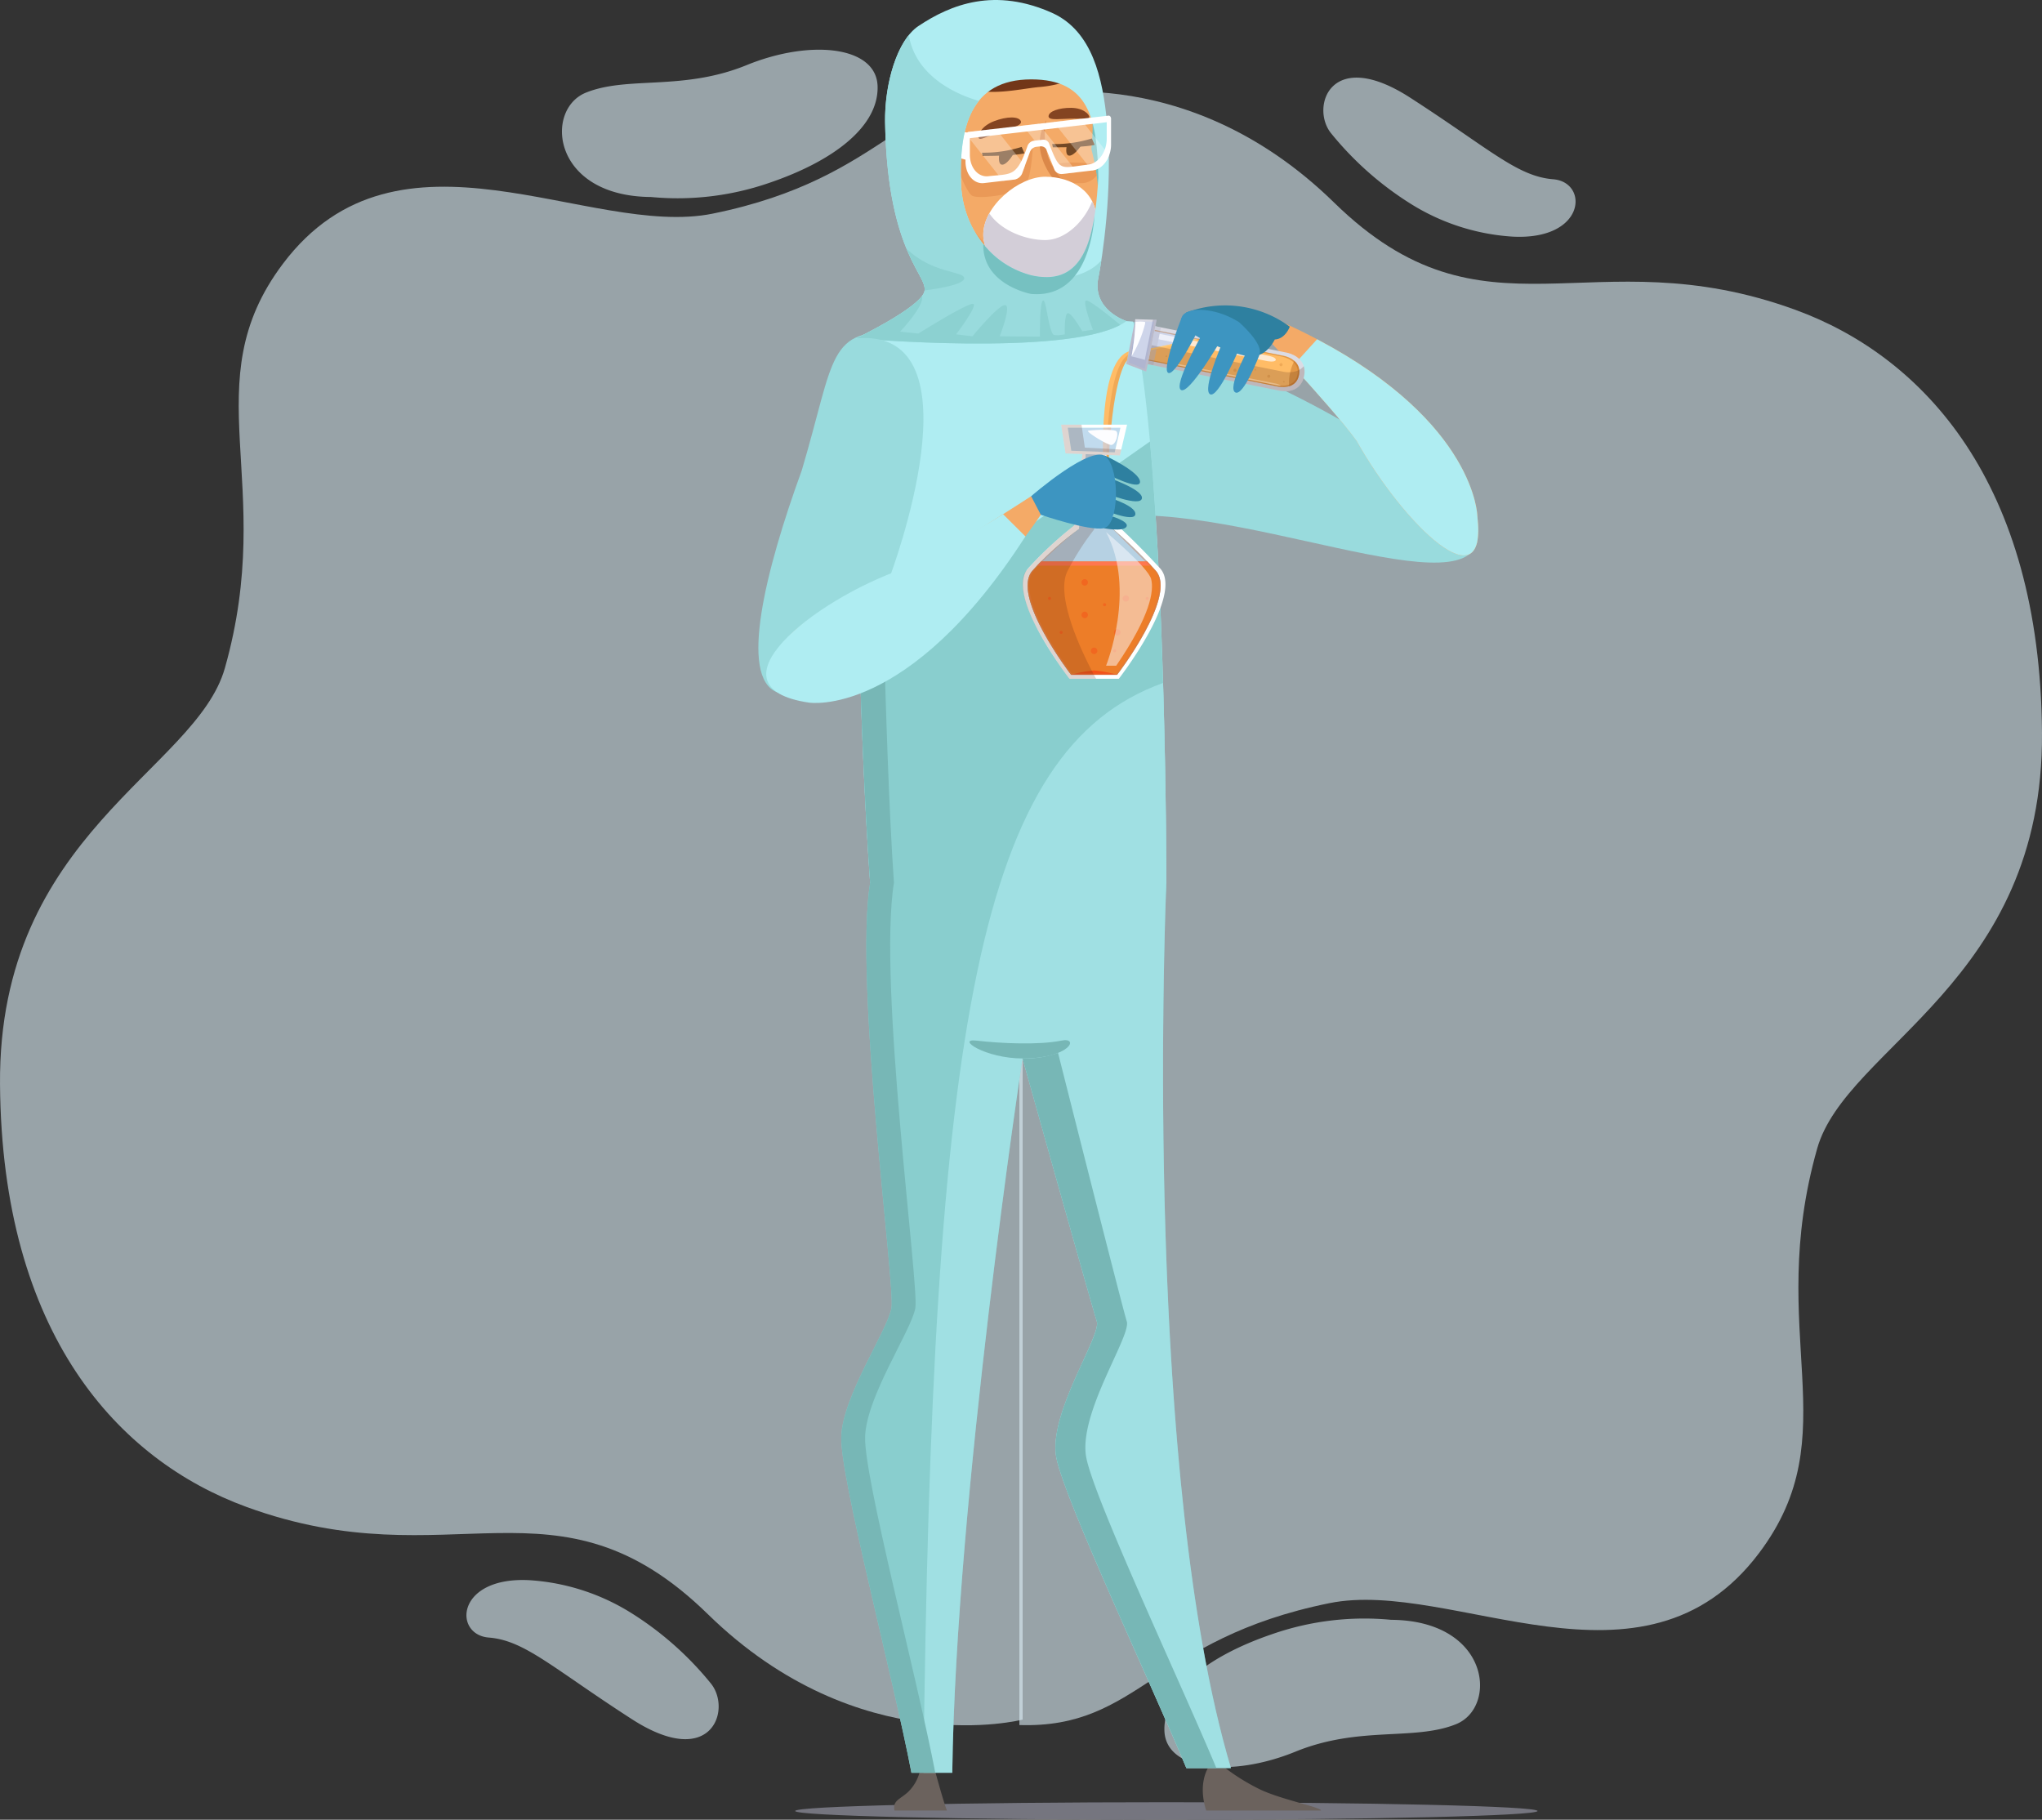 <svg xmlns="http://www.w3.org/2000/svg" width="401.2" height="357.499" viewBox="0 0 401.2 357.499">
  <rect x="0" y="0" width="401.2" height="357.499" fill="#333333" stroke="none"/>
  <g id="Grupo_16546" data-name="Grupo 16546" transform="translate(-422 -8916.001)">
    <g id="Grupo_16545" data-name="Grupo 16545" transform="translate(422 8925.766)">
      <g id="Grupo_16321" data-name="Grupo 16321">
        <g id="Grupo_16318" data-name="Grupo 16318" opacity="0.6">
          <g id="Grupo_16317" data-name="Grupo 16317">
            <path id="Trazado_41908" data-name="Trazado 41908" d="M4419.435,3812.96s-32.093,8.388-61.85-20.706-50.366-6.374-90.62-21.06c-25.188-9.189-48.092-33.948-48.449-83.064s38.477-61.6,44.174-81.72c10.331-36.487-6.279-55.943,11.4-79.437,22.8-30.3,60.215-4.938,84.453-9.864,34.679-7.047,37.312-24.681,60.893-23.942" transform="translate(-4218.513 -3484.905)" fill="#dceef7"/>
            <path id="Trazado_41909" data-name="Trazado 41909" d="M4361.058,3512.747a55.1,55.1,0,0,0,23.228-2.771c12.66-4.295,21.522-11.083,21.3-18.981s-13.167-9.282-25.73-4.157-23.294,2.079-31.556,5.4S4341.6,3512.608,4361.058,3512.747Z" transform="translate(-4233.162 -3483.811)" fill="#dceef7"/>
            <path id="Trazado_41910" data-name="Trazado 41910" d="M4334.773,3824.376a42.773,42.773,0,0,1,20.037,6.511,63.531,63.531,0,0,1,15.571,13.825c4.061,5.114.1,17.065-15.571,6.957s-21.027-15.466-28.094-16.027S4320.248,3823.572,4334.773,3824.376Z" transform="translate(-4230.672 -3523.699)" fill="#dceef7"/>
          </g>
        </g>
        <g id="Grupo_16320" data-name="Grupo 16320" transform="translate(200.278 5.487)" opacity="0.6">
          <g id="Grupo_16319" data-name="Grupo 16319">
            <path id="Trazado_41911" data-name="Trazado 41911" d="M4445.364,3494.237s32.094-8.388,61.85,20.707,50.365,6.373,90.621,21.06c25.188,9.19,48.092,33.948,48.449,83.063s-38.478,61.6-44.174,81.721c-10.331,36.487,6.28,55.943-11.4,79.437-22.8,30.3-60.215,4.938-84.453,9.863-34.679,7.048-37.312,24.682-60.893,23.943" transform="translate(-4445.364 -3490.387)" fill="#dceef7"/>
            <path id="Trazado_41912" data-name="Trazado 41912" d="M4522.171,3833.158a55.1,55.1,0,0,0-23.228,2.771c-12.661,4.295-21.522,11.084-21.3,18.981s13.167,9.283,25.731,4.156,23.294-2.078,31.556-5.4S4541.627,3833.3,4522.171,3833.158Z" transform="translate(-4449.145 -3530.189)" fill="#dceef7"/>
            <path id="Trazado_41913" data-name="Trazado 41913" d="M4550.109,3521.255a42.771,42.771,0,0,1-20.037-6.51,63.556,63.556,0,0,1-15.571-13.825c-4.061-5.114-.1-17.066,15.571-6.957s21.027,15.465,28.094,16.027S4564.635,3522.059,4550.109,3521.255Z" transform="translate(-4453.288 -3490.026)" fill="#dceef7"/>
          </g>
        </g>
      </g>
    </g>
    <g id="Grupo_16544" data-name="Grupo 16544" transform="translate(571 8916.001)">
      <path id="Trazado_42133" data-name="Trazado 42133" d="M375.286,568c0,.951,32.652,1.721,72.929,1.721s72.929-.77,72.929-1.721-32.65-1.721-72.929-1.721S375.286,567.048,375.286,568Z" transform="translate(-368.056 -212.22)" fill="#75757f"/>
      <path id="Trazado_42134" data-name="Trazado 42134" d="M398.469,563.325a41.224,41.224,0,0,0,6.766,4.168c4.2,2.023,12.167,3.553,12.008,4.168H394.712s-1.728-4.493.318-8.337Z" transform="translate(-306.714 -215.972)" fill="#6b625d"/>
      <path id="Trazado_42135" data-name="Trazado 42135" d="M436.78,571.662H426.462c-.42-1.955,1.108-2.2,2.659-3.637a8.315,8.315,0,0,0,2.443-4.7h2.72S436.213,570.458,436.78,571.662Z" transform="translate(-399.72 -215.972)" fill="#6b625d"/>
      <path id="Trazado_42136" data-name="Trazado 42136" d="M422.129,509.812c-7.472-3.026-2.227-24.057,4.89-43.575,6.634-22.315,4.918-28.037,19.641-27.07,4.5.3,30.539,8.092,26.377,21.237C451.208,469.476,434.582,514.736,422.129,509.812Z" transform="translate(-418.491 -373.827)" fill="#99dbdd"/>
      <rect id="Rectángulo_4560" data-name="Rectángulo 4560" width="5.606" height="15.013" transform="translate(61.962 23.076)" fill="#76c1c1"/>
      <path id="Trazado_42137" data-name="Trazado 42137" d="M465.4,481.973c2.933-7.508-24.529-24.8-43.6-33.034-20.776-10.505-23.755-15.684-33.163-4.321-2.881,3.476-15.1,27.753-2.686,33.756C407.538,468.744,460.426,494.408,465.4,481.973Z" transform="translate(-324.337 -374.92)" fill="#99dbdd"/>
      <path id="Trazado_42138" data-name="Trazado 42138" d="M465.609,486.713s-.624,34.473-28.266,34.473-29.935-34.473-29.935-34.473Z" transform="translate(-385.45 -313.297)" fill="#89cece"/>
      <path id="Trazado_42139" data-name="Trazado 42139" d="M430.086,486.792s-5,114.558,12.687,173.937h-8.748c-6.941-16.6-23.712-52.219-25.526-60.837s8.859-24.046,7.926-26.917-14.605-51.71-14.605-51.71S421.468,484.081,430.086,486.792Z" transform="translate(-349.928 -313.377)" fill="#89cece"/>
      <path id="Trazado_42140" data-name="Trazado 42140" d="M455.468,521.186S442.354,607.7,441.675,661.57H433.65c-3.628-18.933-14.015-58.056-13.788-65.993s9.07-20.867,9.865-25.29-7.37-63.918-4.193-83.574Z" transform="translate(-403.576 -313.297)" fill="#89cece"/>
      <path id="Trazado_42141" data-name="Trazado 42141" d="M468.372,548.735s0-82.453-6.548-110.242c0,0-34.031-2.686-54.378,3.292,0,0-.574,60.079,2.724,106.95A310.247,310.247,0,0,0,468.372,548.735Z" transform="translate(-388.213 -375.319)" fill="#afedf2"/>
      <path id="Trazado_42142" data-name="Trazado 42142" d="M422.629,476.769s-.275-21.489-40.065-38.9l-2.15,3s14.051,14.894,18.474,21.08C408.308,478.674,424.67,494.273,422.629,476.769Z" transform="translate(-281.36 -375.342)" fill="#f4aa67"/>
      <g id="Grupo_16524" data-name="Grupo 16524" transform="translate(29.372 1.719)">
        <path id="Trazado_42143" data-name="Trazado 42143" d="M444.454,416.809a42.236,42.236,0,0,1,2.318,19.214s2.47,8.434.79,14.66c0,0-2.407,7.263-4.357,8.82-1.991,1.591-7.127,2.136-9.592,1.653-3.989-.788-10.473-6.146-12.33-9.626-1.932-3.617-5.251-15.55-5.251-15.55S400.257,402.3,444.454,416.809Z" transform="translate(-410.728 -408.431)" fill="#f4aa67"/>
        <path id="Trazado_42144" data-name="Trazado 42144" d="M422.08,421.445c-.007.456-.475.368-2.92.338s-5.095.479-5.083-.465,2-1.682,4.448-1.655S422.087,420.986,422.08,421.445Z" transform="translate(-386.435 -400.196)" fill="#844421"/>
        <path id="Trazado_42145" data-name="Trazado 42145" d="M420.013,424.487c.186.475.64.2,3.181-.788s5.506-1.492,5.126-2.472-2.749-.976-5.29.009S419.829,424.013,420.013,424.487Z" transform="translate(-406.12 -399.138)" fill="#844421"/>
        <g id="Grupo_16520" data-name="Grupo 16520" transform="translate(27.902 30.21)">
          <path id="Trazado_42146" data-name="Trazado 42146" d="M419.626,428.451c-3.165-.009-5.835.182-6.178-2.486-.263-2.046,5.9-1.619,8.8-1.308.132.679.263,1.446.377,2.277A3.735,3.735,0,0,1,419.626,428.451Z" transform="translate(-413.44 -424.394)" fill="#ea9957"/>
        </g>
        <path id="Trazado_42147" data-name="Trazado 42147" d="M421.275,431.131s-1.748,2.279-5.231.608C416.044,431.739,419.826,437.919,421.275,431.131Z" transform="translate(-390.095 -385.626)" fill="#ea9957"/>
        <path id="Trazado_42148" data-name="Trazado 42148" d="M417.55,420.728a14.63,14.63,0,0,0,.386,7.227,14.457,14.457,0,0,0,3.356,5.145,1.23,1.23,0,0,1,.188,1.485c-1,1.5-5.449,2.039-5.487,1.782s2.1-.686,3.362-1.317c.717-.356,1-1.087.615-1.533C418.894,432.284,413.978,426.833,417.55,420.728Z" transform="translate(-390.368 -398.841)" fill="#db8849"/>
        <g id="Grupo_16521" data-name="Grupo 16521" transform="translate(8.385 35.663)">
          <path id="Trazado_42149" data-name="Trazado 42149" d="M416.134,426.8a47.117,47.117,0,0,0,2.416,6.225c1.857,3.478,8.341,8.839,12.33,9.624,2.309.456,6.927-.007,9.143-1.374a4.535,4.535,0,0,1-.817.933c-1.991,1.591-7.127,2.136-9.592,1.653-3.989-.788-10.473-6.146-12.33-9.626a42.173,42.173,0,0,1-2.171-5.5A3.109,3.109,0,0,0,416.134,426.8Z" transform="translate(-415.112 -426.796)" fill="#ed9f5f"/>
        </g>
        <path id="Trazado_42150" data-name="Trazado 42150" d="M420.628,429.613a3.23,3.23,0,0,0-.2,1.594,3.233,3.233,0,0,0,1-1.258c.329-.788.418-1.5.2-1.594S420.96,428.826,420.628,429.613Z" transform="translate(-400.476 -389.164)" fill="#ea9957"/>
        <path id="Trazado_42151" data-name="Trazado 42151" d="M415.178,429.093a3.2,3.2,0,0,0,1.206,1.06,3.239,3.239,0,0,0-.474-1.535c-.463-.715-1-1.19-1.206-1.06S414.713,428.375,415.178,429.093Z" transform="translate(-381.987 -390.192)" fill="#ea9957"/>
        <path id="Trazado_42152" data-name="Trazado 42152" d="M427.215,428.154s-2.915,3.072-12,1.891C415.218,430.045,424.465,441.274,427.215,428.154Z" transform="translate(-394.16 -389.407)" fill="#935e37"/>
        <g id="Grupo_16522" data-name="Grupo 16522" transform="translate(21.449 39.346)">
          <path id="Trazado_42153" data-name="Trazado 42153" d="M422.338,431.2c-2.924.322-6.757-1.442-6.757-1.442l.03,0c6.162.724,9.386-.527,10.75-1.335l0,0A5.172,5.172,0,0,1,422.338,431.2Z" transform="translate(-415.581 -428.418)" fill="#fff1e6"/>
        </g>
        <path id="Trazado_42154" data-name="Trazado 42154" d="M449.383,423.716a23.18,23.18,0,0,1-9.415,2.768c-3.975.411-9.862,1.887-14.215,0,0,0-4.854-.613-1.507,15.259l-4.927-.468s-5.533-11.951-4.929-18.388c.654-6.968,10.612-12.3,16.156-11.763C433.774,411.436,447.862,414.326,449.383,423.716Z" transform="translate(-414.344 -411.088)" fill="#723618"/>
        <g id="Grupo_16523" data-name="Grupo 16523" transform="translate(0.047 26.654)">
          <path id="Trazado_42155" data-name="Trazado 42155" d="M426.99,430.622c1.846,2.988,4.834,4.507,6.67,3.392s1.832-4.441-.016-7.429-4.831-4.507-6.67-3.392S425.145,427.634,426.99,430.622Z" transform="translate(-425.601 -422.828)" fill="#f4aa67"/>
          <path id="Trazado_42156" data-name="Trazado 42156" d="M427.285,428.379c1.058,1.712,2.768,2.581,3.821,1.943s1.049-2.545-.009-4.255-2.768-2.581-3.821-1.943S426.227,426.669,427.285,428.379Z" transform="translate(-424.475 -421.447)" fill="#ea9957"/>
        </g>
        <path id="Trazado_42157" data-name="Trazado 42157" d="M434.042,422.92s-.238,8.055-2.332,8.8-8.612,1.934-9.744.972-3.008-5.98-3.008-5.98l2.166-3.126s-.089,5.76,2.218,5.93,6.627.284,7.585-.792S434.042,422.92,434.042,422.92Z" transform="translate(-409.479 -396.056)" fill="#ea9957"/>
      </g>
      <path id="Trazado_42158" data-name="Trazado 42158" d="M413.447,437.014c0,5.651,6.966,9.07,12.158,9.07s10.1-6.23,10.1-11.881-4.9-8.58-10.1-8.58S413.447,431.366,413.447,437.014Z" transform="translate(-369.256 -390.903)" fill="#fff"/>
      <path id="Trazado_42159" data-name="Trazado 42159" d="M425.6,435.358c3.885,0,7.606-3.485,9.236-7.606a8.135,8.135,0,0,1,.863,3.748c0,5.651-4.9,11.881-10.1,11.881s-12.158-3.419-12.158-9.07a8.7,8.7,0,0,1,1.19-4.2C416.848,433.444,421.72,435.358,425.6,435.358Z" transform="translate(-369.256 -388.199)" fill="#d3ced8"/>
      <path id="Trazado_42160" data-name="Trazado 42160" d="M427.91,421.983V427.4l-3.262-.872,1.1-4.873Z" transform="translate(-386.892 -395.945)" fill="#fff"/>
      <path id="Trazado_42161" data-name="Trazado 42161" d="M424.164,467.849c1.36-3.226-7.179-6.906-7.633-33.44-.129-7.612,2.372-16.179,6.53-18.955,6.38-4.262,15.041-7.706,26.5-2.493,7.576,3.576,9.744,12.467,10.589,21.7,1.174,12.834-.994,26.62-1.732,30.284-1.269,6.3,5.528,8.471,5.528,8.471-9.765,7.233-53.088,3.38-53.088,3.38S422.8,471.073,424.164,467.849Zm7.281-21.419c.411,11.023,9.159,18.624,17.2,18.327s9.193-10.455,9.778-19.512c-.232-11.493-1.744-19.319-13.166-19.319C433.239,425.927,431.037,435.405,431.445,446.43Z" transform="translate(-391.627 -410.331)" fill="#afedf2"/>
      <g id="Grupo_16525" data-name="Grupo 16525" transform="translate(19.233 6.896)">
        <path id="Trazado_42162" data-name="Trazado 42162" d="M434.96,426.3c-3.067,3.8-3.755,9.753-3.515,16.267a20.117,20.117,0,0,0,3.381,10.523c6.777,10.065,19.834,9.667,24.191,4.52-.232,1.514-.445,2.718-.6,3.471-1.269,6.3,5.528,8.471,5.528,8.471-9.765,7.233-53.088,3.38-53.088,3.38s11.944-5.724,13.3-8.947-7.179-6.906-7.633-33.44c-.109-6.389,1.641-13.434,4.661-17.182C422.625,422.018,431.625,425.353,434.96,426.3Z" transform="translate(-410.86 -413.368)" fill="#99dbdd"/>
      </g>
      <path id="Trazado_42163" data-name="Trazado 42163" d="M440.264,420.34c.293-.034.529.241.529.615v5.065c0,2.575-1.628,4.852-3.635,5.086l-5.966.695a1.53,1.53,0,0,1-1.5-.795l-1.517-3.814a1.177,1.177,0,0,0-1.208-.829l-.947.111a1.579,1.579,0,0,0-1.208,1.11l-1.517,4.164a2.029,2.029,0,0,1-1.5,1.144l-5.966.695c-2.007.232-3.635-1.667-3.635-4.241v-4.99a.788.788,0,0,1,.588-.82ZM413.049,428c0,2.575,1.628,4.473,3.635,4.239,4.552-.529,5.512.241,7.656-5.828a1.594,1.594,0,0,1,1.215-1.131l1.878-.218a1.181,1.181,0,0,1,1.215.847c2.146,5.576,2.136,4.691,7.656,4.048,2.007-.234,3.635-2.509,3.635-5.086v-3.242l-26.888,3.129Z" transform="translate(-371.498 -397.619)" fill="#fff"/>
      <g id="Grupo_16526" data-name="Grupo 16526" transform="translate(44.19 42.341)">
        <path id="Trazado_42164" data-name="Trazado 42164" d="M415.452,436.572a17.764,17.764,0,0,0,7.524,4.13,13.18,13.18,0,0,0,3.469.363c5.844-.218,8.044-5.655,9.038-12.085-.3,4.236-2.061,16.342-12.5,15.4,0,0-9.508-1.755-9.365-9.76l.032-.011a18.835,18.835,0,0,0,1.771,1.932Z" transform="translate(-413.621 -428.98)" fill="#76c1c1"/>
      </g>
      <g id="Grupo_16527" data-name="Grupo 16527" transform="translate(19.233 58.165)">
        <path id="Trazado_42165" data-name="Trazado 42165" d="M420.014,442.938l3.58.377s9.876-6.2,10.784-5.821-3.367,5.973-3.367,5.973l3.215.379s5.14-6.275,6.425-6.125-1.072,6.125-1.072,6.125l7.9.075s-.1-7.106.656-7.106c.586,0,.883,4.775,1.855,6.577.286.527,2.379.075,2.379.075s-.152-4.157.631-4.157,2.8,3.56,2.8,3.56l2.089-.309s-2.191-5.671-1.317-5.746,6.645,4.75,6.7,4.8c-11.663,6.212-51.878,2.638-51.878,2.638s10.462-5.013,12.916-8.3C424.856,437.834,420.014,442.938,420.014,442.938Z" transform="translate(-411.393 -435.95)" fill="#8cd1d1"/>
      </g>
      <g id="Grupo_16528" data-name="Grupo 16528" transform="translate(29.118 48.863)">
        <path id="Trazado_42166" data-name="Trazado 42166" d="M436.222,437.6c.227,1.519-7.783,2.443-7.783,2.443h0c.225-1.58-1.6-3.508-3.54-8.194C429.929,436.739,436.016,436.214,436.222,437.6Z" transform="translate(-424.9 -431.853)" fill="#8cd1d1"/>
      </g>
      <path id="Trazado_42167" data-name="Trazado 42167" d="M416.7,474.466s-.234-18.283-31.495-34.78l-4.793,5.288c4.389,4.813,10.028,11.157,12.546,14.678C402.38,476.371,418.742,491.97,416.7,474.466Z" transform="translate(-275.432 -373.039)" fill="#afedf2"/>
      <path id="Trazado_42168" data-name="Trazado 42168" d="M427.481,423.042l.552,1.251s-1.535.52-8.207.524l-.138-.64A24.634,24.634,0,0,0,427.481,423.042Z" transform="translate(-375.752 -394.183)" fill="#724825"/>
      <path id="Trazado_42169" data-name="Trazado 42169" d="M421.413,422.311l.547,1.253s-1.537.513-8.21.486l-.136-.64A24.673,24.673,0,0,0,421.413,422.311Z" transform="translate(-355.891 -395.111)" fill="#724825"/>
      <path id="Trazado_42170" data-name="Trazado 42170" d="M423.641,423.462s-1.256,2.345-2.336,2.552-.729-1.966-.729-1.966A9.807,9.807,0,0,1,423.641,423.462Z" transform="translate(-373.254 -393.676)" fill="#724825"/>
      <path id="Trazado_42171" data-name="Trazado 42171" d="M417.862,422.764s-1.4,2.261-2.5,2.4-.6-2.009-.6-2.009A9.844,9.844,0,0,1,417.862,422.764Z" transform="translate(-354.154 -394.593)" fill="#724825"/>
      <path id="Trazado_42172" data-name="Trazado 42172" d="M442.482,486.5s18.578-49.022-6.6-46.856c0,0-13.293,43.219-4.382,50.8C433.56,492.2,437.755,489.107,442.482,486.5Z" transform="translate(-416.654 -373.179)" fill="#99dbdd"/>
      <g id="Grupo_16532" data-name="Grupo 16532" transform="translate(67.692 62.703)">
        <path id="Trazado_42173" data-name="Trazado 42173" d="M422.064,451.305s4.05.965,4.82-2.861-3.319-4.6-3.319-4.6L396.949,438.5l-1.5,7.458Z" transform="translate(-387.362 -437.251)" fill="#dbdbe4"/>
        <rect id="Rectángulo_4561" data-name="Rectángulo 4561" width="10.095" height="6.145" transform="matrix(-0.98, -0.197, 0.197, -0.98, 18.845, 10.122)" fill="#cad4ed" opacity="0.7"/>
        <path id="Trazado_42174" data-name="Trazado 42174" d="M421.315,449.036s3.53.831,4.15-2.257-2.94-3.767-2.94-3.767l-16.764-3.369-9.406,1.932L395.9,443.9Z" transform="translate(-386.947 -435.796)" fill="#ffbc66"/>
        <rect id="Rectángulo_4562" data-name="Rectángulo 4562" width="1.122" height="7.608" transform="translate(9.904 9.071) rotate(-168.633)" fill="#bec0d0" opacity="0.5"/>
        <g id="Grupo_16529" data-name="Grupo 16529" transform="translate(36.554 8.205)">
          <path id="Trazado_42175" data-name="Trazado 42175" d="M396.965,441.563a2.729,2.729,0,0,1,.9,2.779,2.671,2.671,0,0,1-1.934,2.2,8.693,8.693,0,0,1,.168-2.493A8.6,8.6,0,0,1,396.965,441.563Z" transform="translate(-395.901 -441.563)" fill="#b76317" opacity="0.4" style="mix-blend-mode: multiply;isolation: isolate"/>
        </g>
        <path id="Trazado_42176" data-name="Trazado 42176" d="M421.32,450.011,395.9,444.9l.041-.209,25.106,5.047s3.56.829,4.137-2.048-3.011-3.562-3.011-3.562l-25.1-5.045.041-.209,25.419,5.111s3.562.674,2.94,3.767S421.32,450.011,421.32,450.011Z" transform="translate(-386.952 -436.77)" fill="#b76317" opacity="0.4" style="mix-blend-mode: multiply;isolation: isolate"/>
        <path id="Trazado_42177" data-name="Trazado 42177" d="M404.7,441.86l9.489-2.051-.673-.135-8.881,1.894Z" transform="translate(-395.44 -435.758)" fill="#ffcb78"/>
        <g id="Grupo_16530" data-name="Grupo 16530" transform="translate(12.327 5.568)">
          <path id="Trazado_42178" data-name="Trazado 42178" d="M397.29,443.582a.145.145,0,1,0,.057-.284.146.146,0,0,0-.17.114A.148.148,0,0,0,397.29,443.582Z" transform="translate(-374.091 -436.724)" fill="#b76317" opacity="0.2" style="mix-blend-mode: multiply;isolation: isolate"/>
          <path id="Trazado_42179" data-name="Trazado 42179" d="M399.756,442.552a.145.145,0,0,0,.057-.284.145.145,0,0,0-.057.284Z" transform="translate(-382.156 -438.032)" fill="#b76317" opacity="0.2" style="mix-blend-mode: multiply;isolation: isolate"/>
          <path id="Trazado_42180" data-name="Trazado 42180" d="M403.392,440.725a.141.141,0,0,0,.168-.114.144.144,0,1,0-.168.114Z" transform="translate(-394.042 -440.353)" fill="#b76317" opacity="0.2" style="mix-blend-mode: multiply;isolation: isolate"/>
          <path id="Trazado_42181" data-name="Trazado 42181" d="M407.458,441.381a.145.145,0,1,0-.113-.17A.145.145,0,0,0,407.458,441.381Z" transform="translate(-407.342 -439.52)" fill="#b76317" opacity="0.2" style="mix-blend-mode: multiply;isolation: isolate"/>
          <path id="Trazado_42182" data-name="Trazado 42182" d="M399.866,441.694a.306.306,0,1,0-.241-.361A.3.3,0,0,0,399.866,441.694Z" transform="translate(-382.414 -439.529)" fill="#b76317" opacity="0.2" style="mix-blend-mode: multiply;isolation: isolate"/>
          <path id="Trazado_42183" data-name="Trazado 42183" d="M401.591,442.842a.307.307,0,1,0,.12-.6.307.307,0,0,0-.12.6Z" transform="translate(-388.052 -438.073)" fill="#b76317" opacity="0.2" style="mix-blend-mode: multiply;isolation: isolate"/>
          <path id="Trazado_42184" data-name="Trazado 42184" d="M402.534,441.3a.307.307,0,1,0,.123-.6.307.307,0,0,0-.123.6Z" transform="translate(-391.143 -440.035)" fill="#b76317" opacity="0.2" style="mix-blend-mode: multiply;isolation: isolate"/>
          <path id="Trazado_42185" data-name="Trazado 42185" d="M405.758,441.009a.307.307,0,0,0,.12-.6.307.307,0,0,0-.12.6Z" transform="translate(-401.68 -440.401)" fill="#b76317" opacity="0.2" style="mix-blend-mode: multiply;isolation: isolate"/>
          <path id="Trazado_42186" data-name="Trazado 42186" d="M404.015,441.819a.306.306,0,1,0-.241-.361A.3.3,0,0,0,404.015,441.819Z" transform="translate(-395.979 -439.37)" fill="#b76317" opacity="0.2" style="mix-blend-mode: multiply;isolation: isolate"/>
          <path id="Trazado_42187" data-name="Trazado 42187" d="M398.656,443.359a.308.308,0,0,0,.361-.241.307.307,0,0,0-.6-.123A.31.31,0,0,0,398.656,443.359Z" transform="translate(-378.457 -437.416)" fill="#b76317" opacity="0.2" style="mix-blend-mode: multiply;isolation: isolate"/>
          <path id="Trazado_42188" data-name="Trazado 42188" d="M397.594,442.36a.307.307,0,1,0-.241-.361A.309.309,0,0,0,397.594,442.36Z" transform="translate(-374.981 -438.685)" fill="#b76317" opacity="0.2" style="mix-blend-mode: multiply;isolation: isolate"/>
        </g>
        <path id="Trazado_42189" data-name="Trazado 42189" d="M422.065,449.219,395.45,443.87l.751-3.73,26.613,5.351s2.577.606,4.009-1.09a3.915,3.915,0,0,1,.061,1.957C426.116,450.184,422.065,449.219,422.065,449.219Z" transform="translate(-387.363 -435.165)" fill="#4f2b1c" opacity="0.2" style="mix-blend-mode: multiply;isolation: isolate"/>
        <path id="Trazado_42190" data-name="Trazado 42190" d="M412.174,448.251l2.045-10.174-4.2-.128-1.768,8.8Z" transform="translate(-403.662 -437.949)" fill="#dbdbe4"/>
        <path id="Trazado_42191" data-name="Trazado 42191" d="M411.621,447.5l1.875-9.326-3.418-.03-1.621,8.063Z" transform="translate(-403.41 -437.7)" fill="#cad4ed" opacity="0.7"/>
        <path id="Trazado_42192" data-name="Trazado 42192" d="M412.174,448.252l2.043-10.176-.74-.02-1.585,7.883s-1.878-.536-2.6-.679c1.015-5.81.72-7.311.72-7.311l-1.766,8.8Z" transform="translate(-403.661 -437.949)" fill="#3a3a6b" opacity="0.2" style="mix-blend-mode: multiply;isolation: isolate"/>
        <path id="Trazado_42193" data-name="Trazado 42193" d="M409.99,438.219a6.716,6.716,0,0,1,1.823,0h0c.161.034.091.279.055.456a23.946,23.946,0,0,1-2.634,6.316A46.405,46.405,0,0,0,409.99,438.219Z" transform="translate(-403.602 -437.683)" fill="#fdfdff"/>
        <path id="Trazado_42194" data-name="Trazado 42194" d="M419.293,444.575s1.564.3,1.673-.236-1.458-.826-1.458-.826l-21.357-4.293-.213,1.063Z" transform="translate(-387.004 -436.335)" fill="#fdfdff" opacity="0.7"/>
        <path id="Trazado_42195" data-name="Trazado 42195" d="M418.188,446.067a3.11,3.11,0,0,0,.763.084c.316-.025-.708-.363-.708-.363l-19.716-3.962s-1.008-.17-1.008.077c.359.073.951.2.951.2Z" transform="translate(-384.092 -433.096)" fill="#fdfdff" opacity="0.3"/>
        <g id="Grupo_16531" data-name="Grupo 16531" transform="translate(0 6.335)">
          <path id="Trazado_42196" data-name="Trazado 42196" d="M415.743,440.739l-.363,1.807s-3.094,2.808-3.746,23.369l-.765.084S409.122,443,415.743,440.739Z" transform="translate(-410.66 -440.739)" fill="#ffbc66"/>
          <path id="Trazado_42197" data-name="Trazado 42197" d="M415.03,441.053l-.218,1.094s-3.094,2.867-3.746,23.369l-.334.036S410.333,443.864,415.03,441.053Z" transform="translate(-410.093 -440.34)" fill="#b76317" opacity="0.2" style="mix-blend-mode: multiply;isolation: isolate"/>
        </g>
      </g>
      <path id="Trazado_42198" data-name="Trazado 42198" d="M467.729,535.213c-15.679,7.113-36.657,11.447-58.2,0-1.056-15-1.714-31.345-2.121-46.645l57.1-40.033C467.729,483.846,467.729,535.213,467.729,535.213Z" transform="translate(-387.571 -361.797)" fill="#89cece"/>
      <path id="Trazado_42199" data-name="Trazado 42199" d="M448.9,469.428c.645,21.659.645,39.243.645,39.243s0,.216-.023.574c-.347,8.664-4.261,116.4,12.71,173.363h-8.748c-6.941-16.6-23.712-52.219-25.526-60.837s8.859-24.046,7.926-26.917-14.605-51.71-14.605-51.71-13.114,86.515-13.792,140.384H401.82C403.477,536.51,412.625,482.453,448.9,469.428Z" transform="translate(-369.389 -335.255)" fill="#afedf2" opacity="0.6"/>
      <g id="Grupo_16533" data-name="Grupo 16533" transform="translate(16.282 123.427)">
        <path id="Trazado_42200" data-name="Trazado 42200" d="M437.274,598.258c.795-4.423-7.37-63.918-4.193-83.574-1.056-15-1.714-31.345-2.121-46.645l4.77-3.344c.413,15.159,1.049,36.019,2.032,49.989-3.174,19.657,4.988,79.152,4.2,83.574s-9.64,17.35-9.867,25.29,10.16,47.06,13.788,65.993H441.2c-3.628-18.933-14.015-58.056-13.788-65.993S436.48,602.681,437.274,598.258Z" transform="translate(-427.406 -464.695)" fill="#77b7b6"/>
      </g>
      <g id="Grupo_16535" data-name="Grupo 16535" transform="translate(80.239 60.005)">
        <path id="Trazado_42201" data-name="Trazado 42201" d="M396.728,438.185a21.393,21.393,0,0,1,20.39,2.749s-.836,2.407-2.94,2.513c0,0-1.131,2.373-3.008,3S396.728,438.185,396.728,438.185Z" transform="translate(-392.952 -436.76)" fill="#2e80a0"/>
        <g id="Grupo_16534" data-name="Grupo 16534" transform="translate(0 0.867)">
          <path id="Trazado_42202" data-name="Trazado 42202" d="M410.622,439.551s5.183,4.491,3.912,6.518c-.534.851-4.291-.1-8.144-1.762C392.33,438.572,402.149,434.234,410.622,439.551Z" transform="translate(-396.434 -437.142)" fill="#3d95c1"/>
          <path id="Trazado_42203" data-name="Trazado 42203" d="M407.5,437.822s-4.019,10.21-2.613,10.846,6.021-8.711,6.021-8.711Z" transform="translate(-404.589 -436.278)" fill="#3d95c1"/>
          <path id="Trazado_42204" data-name="Trazado 42204" d="M407.05,439.395s-5.558,9.806-3.95,10.637,7.547-9.352,7.547-9.352Z" transform="translate(-400.284 -434.28)" fill="#3d95c1"/>
          <path id="Trazado_42205" data-name="Trazado 42205" d="M403.794,440.113s-3.894,9.013-2.286,9.842,5.678-8.909,5.678-8.909Z" transform="translate(-392.989 -433.368)" fill="#3d95c1"/>
          <path id="Trazado_42206" data-name="Trazado 42206" d="M402.022,440.731s-3.891,7.245-2.286,8.076,4.745-7.4,4.745-7.4Z" transform="translate(-386.263 -432.583)" fill="#3d95c1"/>
        </g>
      </g>
      <g id="Grupo_16540" data-name="Grupo 16540" transform="translate(51.895 83.423)">
        <path id="Trazado_42207" data-name="Trazado 42207" d="M408.542,472.234a74.61,74.61,0,0,1,9.1-8.466l1.585-14.274h.679l-1.335,14.987a59.578,59.578,0,0,0-9.154,8.178c-4.425,4.9,7.563,20.485,7.563,20.485h9.038s11.987-15.582,7.563-20.485a95.807,95.807,0,0,0-8.9-8.609l-1.526-14.505h.7l1.505,13.577s4.352,3.921,9.1,9.113-8.11,21.689-8.11,21.689h-9.692S403.794,477.426,408.542,472.234Z" transform="translate(-407.428 -444.002)" fill="#fff"/>
        <path id="Trazado_42208" data-name="Trazado 42208" d="M408.887,475.391a59.578,59.578,0,0,1,9.154-8.178l1.335-15.25-2.893-.1-.688-4.516h10.346l-1.128,4.829-2.457-.091,1.591,14.7a95.811,95.811,0,0,1,8.9,8.609c4.425,4.9-7.563,20.485-7.563,20.485h-9.038S404.462,480.3,408.887,475.391Z" transform="translate(-406.899 -446.735)" fill="#cad4ed" opacity="0.7"/>
        <g id="Grupo_16536" data-name="Grupo 16536" transform="translate(7.591)">
          <path id="Trazado_42209" data-name="Trazado 42209" d="M423.763,447.075l-1.414,6.046-10.678-.393-.865-5.653ZM412.8,452.2l8.53.313,1.128-4.829H412.111Z" transform="translate(-410.806 -447.075)" fill="#fff"/>
        </g>
        <g id="Grupo_16537" data-name="Grupo 16537" transform="translate(1.007 26.888)">
          <path id="Trazado_42210" data-name="Trazado 42210" d="M433.05,460.687c4.425,4.9-7.563,20.485-7.563,20.485h-9.038s-11.988-15.582-7.563-20.485c.556-.618,1.117-1.208,1.671-1.769h20.849Q432.22,459.769,433.05,460.687Z" transform="translate(-407.906 -458.918)" fill="#ed7d28"/>
        </g>
        <path id="Trazado_42211" data-name="Trazado 42211" d="M420.707,469.2h-9.038a23.792,23.792,0,0,1,4.518-.856A23.787,23.787,0,0,1,420.707,469.2Z" transform="translate(-402.119 -420.057)" fill="#ff0f00" opacity="0.4" style="mix-blend-mode: multiply;isolation: isolate"/>
        <g id="Grupo_16538" data-name="Grupo 16538" transform="translate(2.869 26.888)">
          <path id="Trazado_42212" data-name="Trazado 42212" d="M409.512,458.918h20.849q.385.4.772.82H408.722C408.985,459.458,409.251,459.184,409.512,458.918Z" transform="translate(-408.722 -458.918)" fill="#ff774f"/>
        </g>
        <path id="Trazado_42213" data-name="Trazado 42213" d="M412.16,475.645a74.759,74.759,0,0,1,9.363-8.8l1.553-13.992-3.31-.12-.865-5.653h4l.661,4.513,7.154.372-.27,1.16-2.668-.1-2.62,1.308.222,13.343a52.441,52.441,0,0,0-5.14,8c-3.274,5.892,5.537,21.321,5.537,21.321h-5.242a77.552,77.552,0,0,1-6.475-10.1C411.738,482.416,410.3,477.761,412.16,475.645Z" transform="translate(-411.31 -447.075)" fill="#5b2816" opacity="0.2" style="mix-blend-mode: multiply;isolation: isolate"/>
        <path id="Trazado_42214" data-name="Trazado 42214" d="M417.19,447.768c.6.4-.057,2.724-.969,2.724a.633.633,0,0,1-.089-.007c-.917-.109-4.965-2.656-4.432-2.772C412.507,447.539,416.587,447.368,417.19,447.768Z" transform="translate(-398.797 -446.506)" fill="#fdfdff"/>
        <path id="Trazado_42215" data-name="Trazado 42215" d="M424.148,455.905a95.811,95.811,0,0,1,8.9,8.609c4.425,4.9-7.563,20.485-7.563,20.485h-9.038s-11.988-15.582-7.563-20.485a59.578,59.578,0,0,1,9.154-8.178,66.828,66.828,0,0,0-8.882,8.144c-4.325,4.8,7.44,20.286,7.44,20.286h8.693s11.81-15.491,7.485-20.286Z" transform="translate(-406.899 -435.858)" fill="#d37a4c" opacity="0.4" style="mix-blend-mode: multiply;isolation: isolate"/>
        <g id="Grupo_16539" data-name="Grupo 16539" transform="translate(5.005 30.355)">
          <path id="Trazado_42216" data-name="Trazado 42216" d="M414.194,461.078a.633.633,0,1,0,.633-.633A.634.634,0,0,0,414.194,461.078Z" transform="translate(-407.61 -460.445)" fill="#ff0f00" opacity="0.2" style="mix-blend-mode: multiply;isolation: isolate"/>
          <path id="Trazado_42217" data-name="Trazado 42217" d="M410.632,462.467a.633.633,0,1,0,.633-.633A.634.634,0,0,0,410.632,462.467Z" transform="translate(-395.961 -458.68)" fill="#ff0f00" opacity="0.2" style="mix-blend-mode: multiply;isolation: isolate"/>
          <path id="Trazado_42218" data-name="Trazado 42218" d="M414.194,463.894a.633.633,0,1,0,.633-.633A.634.634,0,0,0,414.194,463.894Z" transform="translate(-407.61 -456.868)" fill="#ff0f00" opacity="0.2" style="mix-blend-mode: multiply;isolation: isolate"/>
          <path id="Trazado_42219" data-name="Trazado 42219" d="M411.374,465.4a.633.633,0,1,0,.633-.633A.634.634,0,0,0,411.374,465.4Z" transform="translate(-398.388 -454.949)" fill="#ff0f00" opacity="0.2" style="mix-blend-mode: multiply;isolation: isolate"/>
          <path id="Trazado_42220" data-name="Trazado 42220" d="M413.381,467a.633.633,0,1,0,.633-.633A.634.634,0,0,0,413.381,467Z" transform="translate(-404.951 -452.921)" fill="#ff0f00" opacity="0.2" style="mix-blend-mode: multiply;isolation: isolate"/>
          <path id="Trazado_42221" data-name="Trazado 42221" d="M417.39,462.279a.3.3,0,1,0,.3-.3A.3.3,0,0,0,417.39,462.279Z" transform="translate(-417.39 -458.492)" fill="#ff0f00" opacity="0.2" style="mix-blend-mode: multiply;isolation: isolate"/>
          <path id="Trazado_42222" data-name="Trazado 42222" d="M408.935,462.279a.3.3,0,1,0,.3-.3A.3.3,0,0,0,408.935,462.279Z" transform="translate(-389.741 -458.492)" fill="#ff0f00" opacity="0.2" style="mix-blend-mode: multiply;isolation: isolate"/>
          <path id="Trazado_42223" data-name="Trazado 42223" d="M412.625,462.821a.3.3,0,1,0,.3-.3A.3.3,0,0,0,412.625,462.821Z" transform="translate(-401.807 -457.804)" fill="#ff0f00" opacity="0.2" style="mix-blend-mode: multiply;isolation: isolate"/>
          <path id="Trazado_42224" data-name="Trazado 42224" d="M416.381,465.216a.3.3,0,1,0,.3-.3A.3.3,0,0,0,416.381,465.216Z" transform="translate(-414.093 -454.761)" fill="#ff0f00" opacity="0.2" style="mix-blend-mode: multiply;isolation: isolate"/>
          <path id="Trazado_42225" data-name="Trazado 42225" d="M411.747,466.815a.3.3,0,1,0,.3-.3A.3.3,0,0,0,411.747,466.815Z" transform="translate(-398.935 -452.734)" fill="#ff0f00" opacity="0.2" style="mix-blend-mode: multiply;isolation: isolate"/>
        </g>
        <path id="Trazado_42226" data-name="Trazado 42226" d="M408.651,456.374s8.3,6.968,8.861,9.243-.066,7.038-6.868,17.007h-1.993S414.668,467.683,408.651,456.374Z" transform="translate(-392.233 -435.262)" fill="#fdfdff" opacity="0.5"/>
      </g>
      <path id="Trazado_42227" data-name="Trazado 42227" d="M425.112,488.438s21.2,3.546,45.391-32.523l-2.572-2.647s-17.153,11.184-24.025,14.437C425.779,474.008,407.525,487.339,425.112,488.438Z" transform="translate(-414.338 -355.785)" fill="#f4aa67"/>
      <path id="Trazado_42228" data-name="Trazado 42228" d="M428,491.839s19.482,3.174,42.529-32.652l-4.386-4.361c-5.631,3.569-15.068,8.58-19.432,10.646C428.579,471.773,407.587,488.833,428,491.839Z" transform="translate(-418.061 -353.807)" fill="#afedf2"/>
      <g id="Grupo_16541" data-name="Grupo 16541" transform="translate(53.593 89.312)">
        <path id="Trazado_42229" data-name="Trazado 42229" d="M409.687,449.738s6.906,3.2,6.949,5.167-6.949-1.739-6.949-1.739Z" transform="translate(-395.245 -449.581)" fill="#2e80a0"/>
        <path id="Trazado_42230" data-name="Trazado 42230" d="M409.518,451.548s7.583,2.5,7.326,4.309-7.326-1.058-7.326-1.058Z" transform="translate(-395.076 -447.281)" fill="#2e80a0"/>
        <path id="Trazado_42231" data-name="Trazado 42231" d="M410.867,453.268s6.209,1.753,6.035,3.535-6.813-1.09-6.813-1.09Z" transform="translate(-396.425 -445.096)" fill="#2e80a0"/>
        <path id="Trazado_42232" data-name="Trazado 42232" d="M411.962,454.945s3.953,1.117,3.308,2.18-4.441.3-4.441.3Z" transform="translate(-396.541 -442.966)" fill="#2e80a0"/>
        <path id="Trazado_42233" data-name="Trazado 42233" d="M411.771,457.84s12.117-10.548,14.81-7.676,2.388,13.359-.522,13.963-12.392-2.643-12.392-2.643Z" transform="translate(-411.771 -449.669)" fill="#3d95c1"/>
      </g>
      <g id="Grupo_16542" data-name="Grupo 16542" transform="translate(51.906 206.847)">
        <path id="Trazado_42234" data-name="Trazado 42234" d="M417.674,554.19c-.922-2.84-14.292-50.588-14.592-51.66l.1,0a18.616,18.616,0,0,0,6.868-1.1c4.007,15.852,12.791,50.541,13.509,52.752.931,2.872-9.742,18.3-7.928,26.917s18.587,44.24,25.528,60.837h-5.883c-6.941-16.6-23.712-52.219-25.526-60.837S418.607,557.062,417.674,554.19Z" transform="translate(-403.082 -501.438)" fill="#77b7b6"/>
      </g>
      <g id="Grupo_16543" data-name="Grupo 16543" transform="translate(40.786 23.358)" opacity="0.3">
        <path id="Trazado_42235" data-name="Trazado 42235" d="M417.646,420.619l5.633,7.106a4.29,4.29,0,0,1-3.26,3.022l-.111.014-7.549-9.529Z" transform="translate(-395.144 -420.619)" fill="#fff"/>
        <path id="Trazado_42236" data-name="Trazado 42236" d="M418.281,421.039l7.549,9.526-2.94.343a1.763,1.763,0,0,1-.241-.011l-1.9-2.4-.874-2.2a1.177,1.177,0,0,0-1.208-.829l-.288.034-3.249-4.1Z" transform="translate(-403.982 -420.085)" fill="#fff"/>
        <path id="Trazado_42237" data-name="Trazado 42237" d="M420.141,422.1l5.36-.624,5.735,7.238-.581,1.6a2.029,2.029,0,0,1-1.5,1.144l-2.236.261-7.274-9.181A.666.666,0,0,1,420.141,422.1Z" transform="translate(-419.644 -419.537)" fill="#fff"/>
      </g>
      <path id="Trazado_42238" data-name="Trazado 42238" d="M426.258,503.934c-7.54,0-13.207-3.98-9.184-3.512,4.877.565,12.305.9,16.726,0C437.392,499.686,435.446,503.934,426.258,503.934Z" transform="translate(-374.255 -295.991)" fill="#77b7b6"/>
    </g>
  </g>
</svg>
